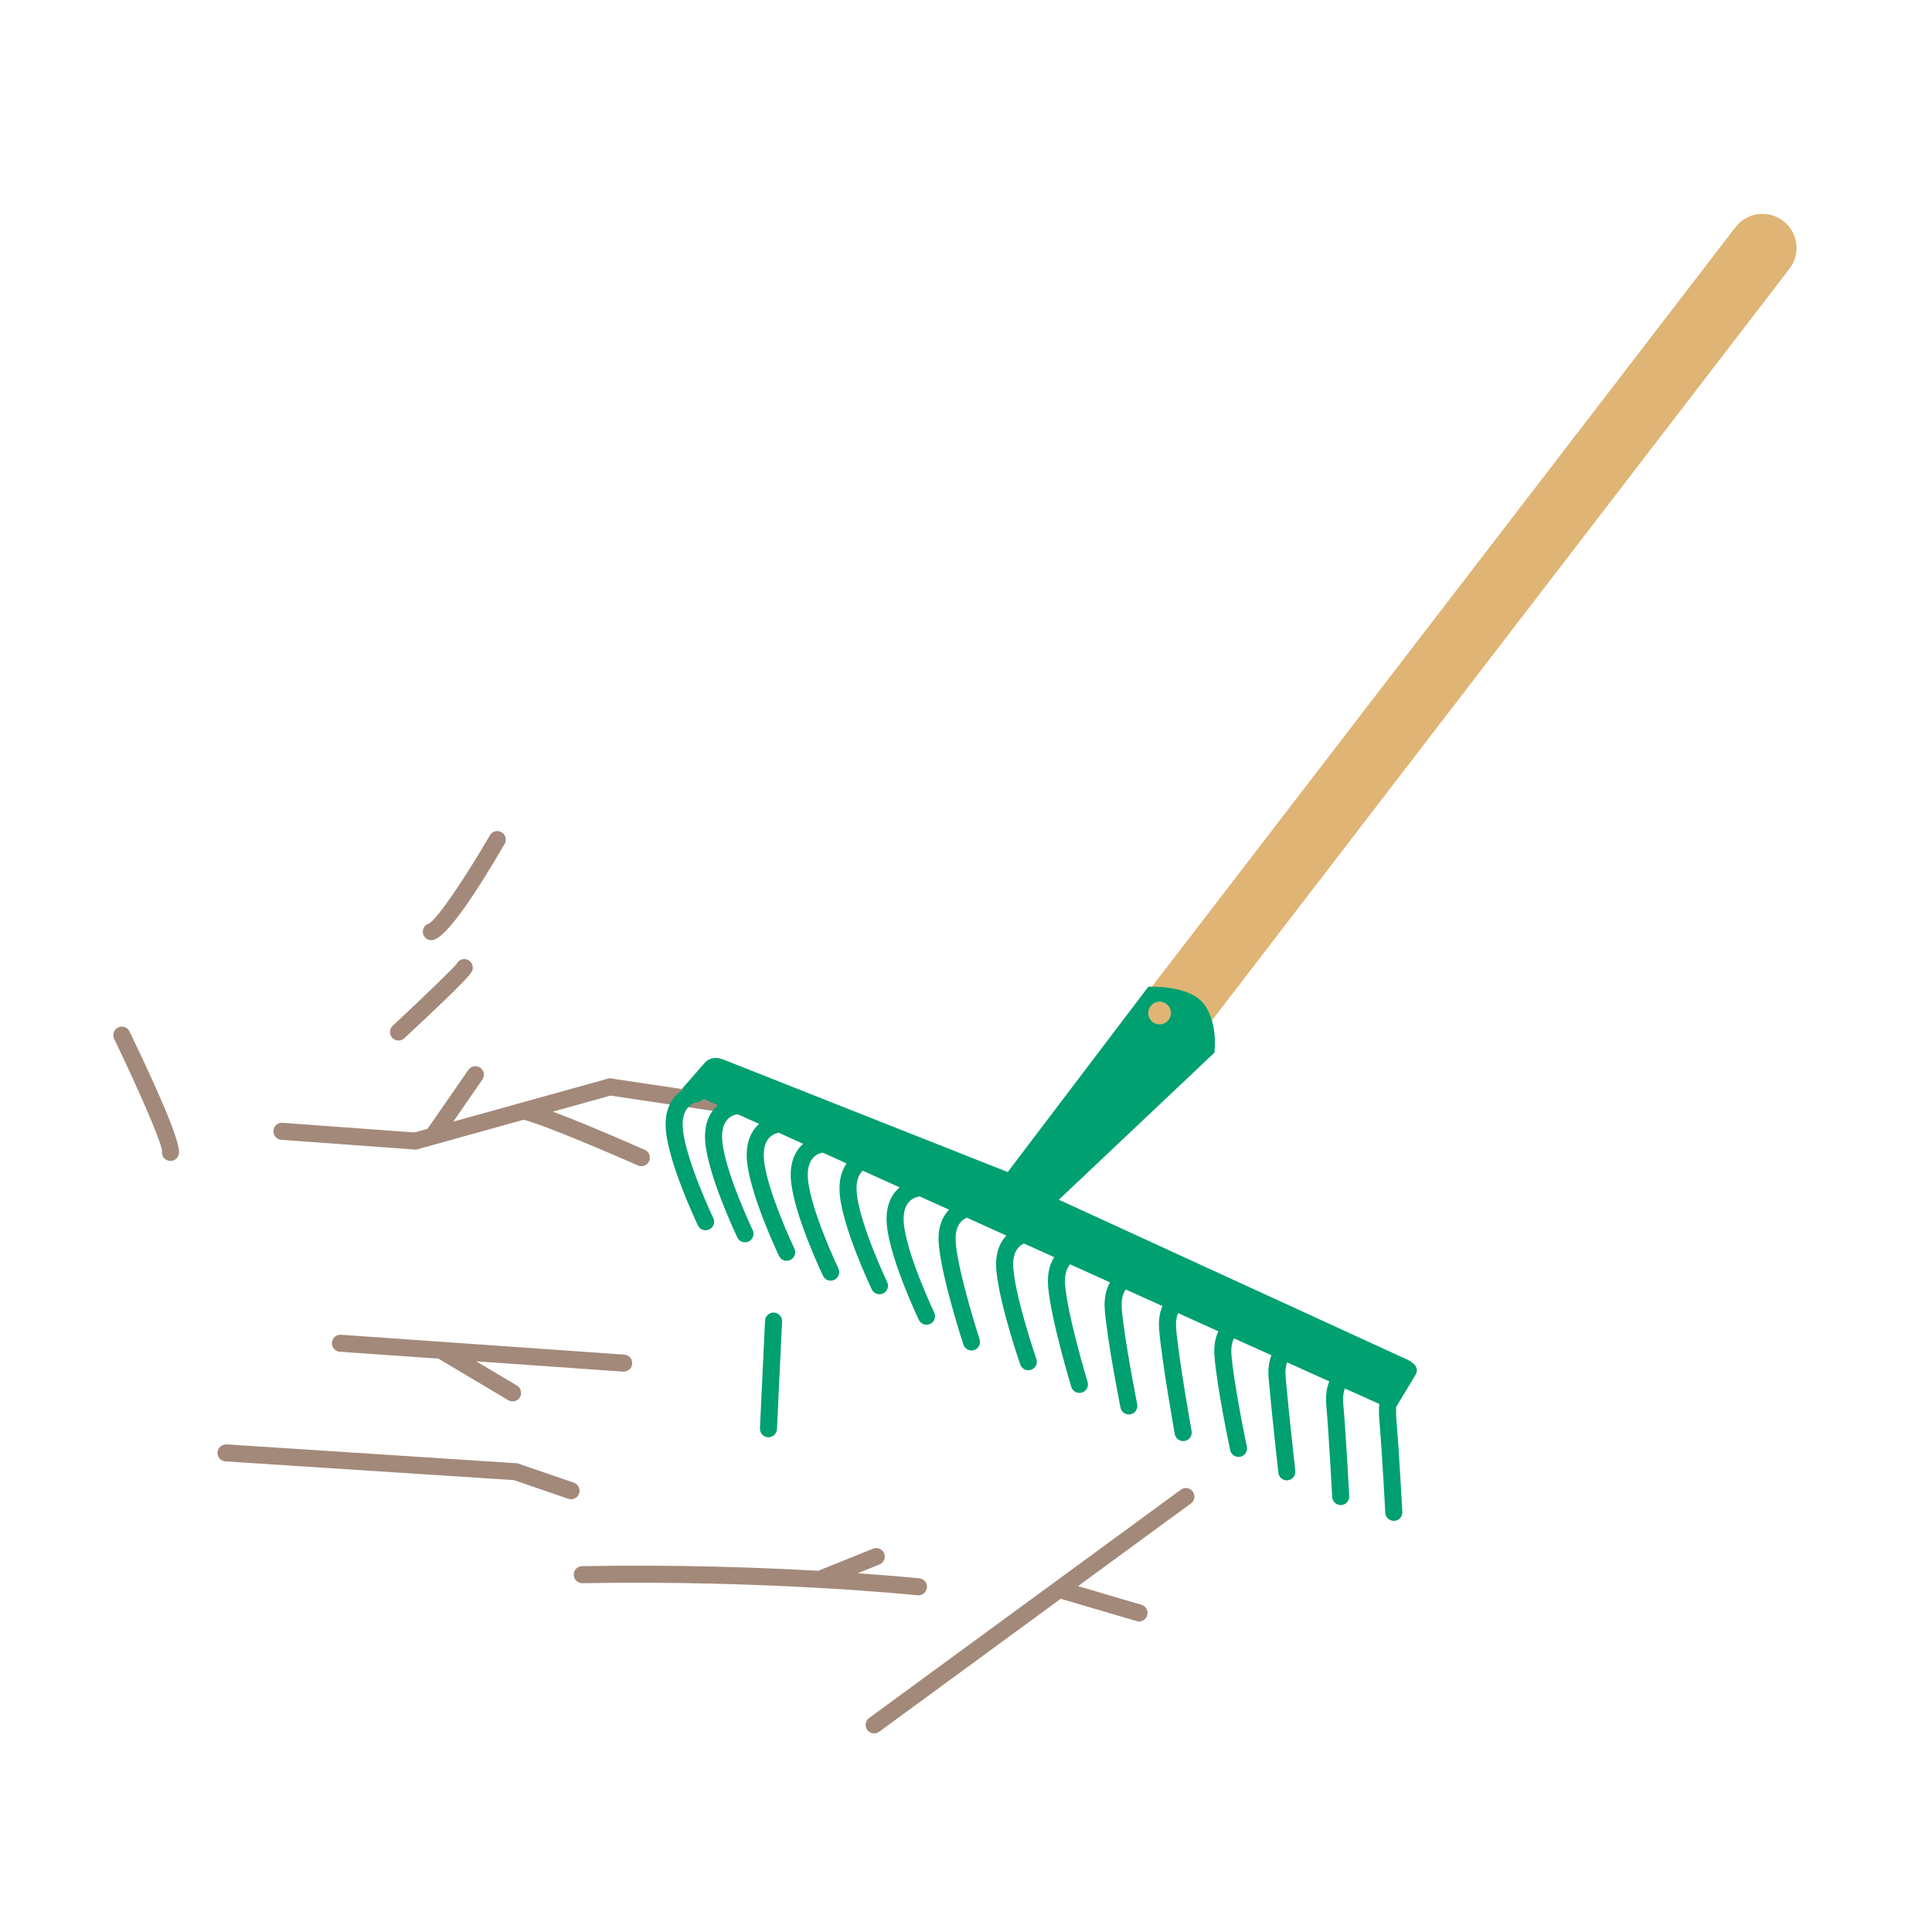 <?xml version="1.0" encoding="utf-8"?>
<!-- Generator: Adobe Illustrator 16.0.0, SVG Export Plug-In . SVG Version: 6.00 Build 0)  -->
<!DOCTYPE svg PUBLIC "-//W3C//DTD SVG 1.1//EN" "http://www.w3.org/Graphics/SVG/1.1/DTD/svg11.dtd">
<svg version="1.1" id="Layer_1" xmlns="http://www.w3.org/2000/svg" xmlns:xlink="http://www.w3.org/1999/xlink" x="0px" y="0px"
	 width="226.77px" height="226.77px" viewBox="0 0 226.77 226.77" enable-background="new 0 0 226.77 226.77" xml:space="preserve">
<g>
	<g>
		<path fill="#E0B475" d="M134.77,126.942c-0.851,0-1.708-0.27-2.435-0.828c-1.751-1.346-2.08-3.857-0.734-5.609l72.1-93.836
			c1.347-1.752,3.857-2.08,5.609-0.735c1.751,1.346,2.08,3.857,0.734,5.609l-72.1,93.837
			C137.156,126.404,135.97,126.942,134.77,126.942z"/>
	</g>
	<g>
		<path fill="#A3897A" d="M50.626,110.356c-0.462,0-0.878-0.322-0.978-0.793c-0.11-0.523,0.209-1.036,0.719-1.173
			c1.003-0.523,4.474-5.759,7.135-10.345c0.278-0.478,0.89-0.639,1.367-0.363c0.478,0.277,0.64,0.889,0.363,1.367
			c-2.87,4.945-6.657,10.917-8.398,11.285C50.764,110.349,50.695,110.356,50.626,110.356z"/>
	</g>
	<path fill="#A3897A" d="M73.277,159.001l-33.25-2.334c-0.548-0.045-1.028,0.377-1.067,0.927c-0.039,0.551,0.376,1.029,0.928,1.067
		l11.572,0.812l8.196,4.876c0.16,0.096,0.336,0.141,0.51,0.141c0.341,0,0.673-0.175,0.86-0.488c0.282-0.475,0.126-1.089-0.348-1.371
		l-4.784-2.846l17.244,1.21c0.023,0.002,0.047,0.003,0.071,0.003c0.521,0,0.959-0.403,0.997-0.93
		C74.243,159.518,73.828,159.039,73.277,159.001z"/>
	<g>
		<path fill="#A3897A" d="M20.008,136.27c-0.107,0-0.217-0.018-0.325-0.054c-0.473-0.163-0.745-0.644-0.66-1.121
			c-0.104-1.157-2.921-7.558-5.625-13.162c-0.24-0.497-0.031-1.096,0.466-1.335c0.497-0.238,1.095-0.032,1.335,0.466
			c6.276,13.009,5.897,14.114,5.754,14.53C20.812,136.009,20.424,136.27,20.008,136.27z"/>
	</g>
	<path fill="#A3897A" d="M140.004,175.068c-0.326-0.446-0.953-0.544-1.397-0.216l-36.594,26.801
		c-0.446,0.326-0.542,0.952-0.216,1.397c0.196,0.268,0.5,0.409,0.808,0.409c0.205,0,0.412-0.062,0.59-0.193l21.31-15.606l8.911,2.62
		c0.095,0.028,0.189,0.041,0.282,0.041c0.433,0,0.831-0.282,0.959-0.718c0.156-0.53-0.147-1.086-0.677-1.241l-7.445-2.189
		l13.254-9.707C140.234,176.139,140.33,175.513,140.004,175.068z"/>
	<path fill="#A3897A" d="M107.912,185.26c-0.067-0.007-2.736-0.283-7.243-0.596l2.559-1.031c0.512-0.207,0.76-0.789,0.554-1.302
		s-0.788-0.756-1.302-0.554l-6.443,2.597c-7.116-0.4-16.871-0.744-27.717-0.546c-0.552,0.01-0.992,0.466-0.982,1.019
		c0.01,0.553,0.457,0.971,1.018,0.981c21.806-0.391,39.174,1.402,39.346,1.42c0.035,0.004,0.071,0.006,0.105,0.006
		c0.505,0,0.939-0.382,0.994-0.896C108.86,185.81,108.462,185.318,107.912,185.26z"/>
	<g>
		<path fill="#A3897A" d="M46.776,122.133c-0.268,0-0.534-0.106-0.731-0.318c-0.376-0.403-0.354-1.036,0.049-1.413
			c3.329-3.104,6.981-6.612,7.506-7.272c0.16-0.326,0.494-0.554,0.882-0.56c0.538-0.017,1.007,0.431,1.017,0.983
			c0.009,0.549,0.013,0.8-8.041,8.312C47.265,122.044,47.02,122.133,46.776,122.133z"/>
	</g>
	<path fill="#A3897A" d="M88.222,129.05l-16.686-2.494l-18.336,5.1l3.421-4.941c0.314-0.454,0.201-1.077-0.253-1.392
		c-0.456-0.315-1.078-0.201-1.392,0.253l-4.79,6.918l-1.547,0.431l-15.477-1.134c-0.555-0.044-1.031,0.374-1.071,0.924
		c-0.04,0.551,0.374,1.03,0.924,1.07l15.824,1.159l12.588-3.501c1.15,0.149,7.678,2.811,13.452,5.354
		c0.131,0.058,0.268,0.085,0.402,0.085c0.384,0,0.751-0.223,0.916-0.597c0.223-0.506-0.006-1.096-0.512-1.318
		c-5.315-2.341-8.661-3.701-10.792-4.487l6.768-1.882l16.264,2.432c0.549,0.076,1.055-0.296,1.137-0.842
		C89.145,129.641,88.768,129.132,88.222,129.05z"/>
	<g>
		<path fill="#A3897A" d="M67.026,175.975c-0.107,0-0.217-0.018-0.325-0.054l-6.374-2.188l-33.867-2.202
			c-0.551-0.036-0.969-0.512-0.933-1.062c0.037-0.551,0.528-0.948,1.063-0.934l34.133,2.22l6.626,2.273
			c0.522,0.18,0.8,0.748,0.621,1.271C67.829,175.714,67.441,175.975,67.026,175.975z"/>
	</g>
	<g>
		<path fill="#00A070" d="M90.844,154.064c-0.536-0.03-1.02,0.4-1.046,0.951l-0.6,12.637c-0.026,0.552,0.4,1.021,0.952,1.047
			c0.016,0.001,0.032,0.001,0.048,0.001c0.53,0,0.973-0.417,0.998-0.952l0.6-12.637C91.821,154.559,91.395,154.09,90.844,154.064z"
			/>
		<path fill="#00A070" d="M166.146,161.381c0.686-1.139-1.021-1.822-1.021-1.822l-40.841-18.74l18.25-17.25c0,0,0.5-3.5-1.25-5.75
			s-6.5-2-6.5-2l-16.5,21.75c0,0-31.861-12.607-33.366-13.201c-1.505-0.596-2.227,0.414-2.227,0.414l-2.657,3.037l0.167,0.075
			c-1.154,0.684-2.273,2.119-2.043,4.762c0.346,3.968,3.621,10.885,3.76,11.177c0.171,0.36,0.53,0.57,0.903,0.57
			c0.144,0,0.291-0.031,0.429-0.097c0.499-0.238,0.71-0.835,0.473-1.333c-0.033-0.068-3.259-6.883-3.574-10.491
			c-0.232-2.671,1.386-3.057,1.719-3.107c0.288-0.038,0.524-0.199,0.68-0.42l1.704,0.77c-0.918,0.79-1.66,2.15-1.468,4.348
			c0.346,3.966,3.621,10.883,3.76,11.175c0.171,0.36,0.53,0.57,0.903,0.57c0.144,0,0.291-0.031,0.429-0.097
			c0.499-0.238,0.71-0.835,0.473-1.333c-0.033-0.068-3.259-6.883-3.574-10.489c-0.233-2.673,1.386-3.057,1.719-3.107
			c0.024-0.003,0.043-0.018,0.067-0.022l2.549,1.15c-0.902,0.795-1.623,2.149-1.434,4.319c0.346,3.966,3.621,10.883,3.76,11.175
			c0.171,0.36,0.53,0.57,0.903,0.57c0.144,0,0.291-0.031,0.429-0.097c0.499-0.238,0.71-0.835,0.473-1.333
			c-0.033-0.068-3.259-6.883-3.574-10.489c-0.233-2.673,1.386-3.057,1.719-3.107c0.004-0.001,0.008-0.004,0.012-0.004l2.878,1.3
			c-0.902,0.795-1.623,2.149-1.434,4.319c0.346,3.966,3.621,10.883,3.76,11.175c0.171,0.36,0.53,0.57,0.903,0.57
			c0.144,0,0.291-0.031,0.429-0.097c0.499-0.238,0.71-0.835,0.473-1.333c-0.033-0.068-3.259-6.883-3.574-10.489
			c-0.233-2.673,1.386-3.057,1.719-3.107c0.004-0.001,0.008-0.004,0.013-0.004l2.806,1.267c-0.574,0.819-0.945,1.986-0.803,3.612
			c0.346,3.968,3.621,10.885,3.76,11.177c0.171,0.36,0.53,0.57,0.903,0.57c0.144,0,0.291-0.031,0.429-0.097
			c0.499-0.238,0.71-0.835,0.473-1.333c-0.033-0.068-3.259-6.883-3.574-10.491c-0.121-1.394,0.262-2.157,0.704-2.583l4.337,1.958
			c-0.936,0.785-1.702,2.151-1.507,4.379c0.346,3.968,3.621,10.885,3.76,11.177c0.171,0.36,0.53,0.57,0.903,0.57
			c0.144,0,0.291-0.031,0.429-0.097c0.499-0.238,0.71-0.835,0.473-1.333c-0.033-0.068-3.259-6.883-3.574-10.491
			c-0.232-2.671,1.386-3.057,1.719-3.107c0.047-0.006,0.084-0.031,0.129-0.044l3.465,1.564c-0.789,0.817-1.375,2.115-1.203,4.095
			c0.34,3.903,2.784,11.427,2.888,11.745c0.138,0.422,0.529,0.689,0.951,0.689c0.103,0,0.207-0.016,0.311-0.05
			c0.525-0.171,0.812-0.735,0.641-1.261c-0.025-0.075-2.478-7.621-2.798-11.298c-0.176-2.021,0.706-2.731,1.291-2.98l4.646,2.098
			c-0.775,0.818-1.346,2.11-1.175,4.066c0.341,3.912,2.706,10.783,2.807,11.074c0.144,0.413,0.531,0.673,0.945,0.673
			c0.108,0,0.219-0.018,0.327-0.055c0.521-0.181,0.799-0.75,0.618-1.272c-0.024-0.068-2.386-6.928-2.705-10.594
			c-0.172-1.972,0.664-2.694,1.248-2.96l3.552,1.604c-0.52,0.811-0.845,1.934-0.711,3.47c0.339,3.891,2.617,11.437,2.714,11.756
			c0.131,0.432,0.527,0.71,0.957,0.71c0.096,0,0.193-0.014,0.29-0.043c0.528-0.16,0.827-0.719,0.667-1.247
			c-0.023-0.076-2.314-7.664-2.636-11.35c-0.11-1.265,0.198-2.006,0.585-2.453l4.683,2.115c-0.46,0.796-0.732,1.874-0.607,3.309
			c0.335,3.843,1.776,11.088,1.838,11.395c0.095,0.475,0.513,0.804,0.979,0.804c0.064,0,0.131-0.006,0.197-0.02
			c0.541-0.108,0.893-0.635,0.784-1.177c-0.015-0.073-1.481-7.441-1.807-11.176c-0.099-1.133,0.141-1.838,0.469-2.298l4.299,1.941
			c-0.316,0.738-0.481,1.675-0.379,2.851c0.334,3.835,1.773,11.842,1.834,12.181c0.088,0.483,0.509,0.822,0.983,0.822
			c0.059,0,0.118-0.005,0.179-0.016c0.543-0.099,0.904-0.618,0.807-1.162c-0.015-0.082-1.484-8.255-1.811-11.999
			c-0.071-0.817,0.041-1.4,0.227-1.846l4.723,2.133c-0.36,0.761-0.56,1.741-0.45,3c0.335,3.849,1.779,10.665,1.84,10.953
			c0.101,0.47,0.516,0.792,0.978,0.792c0.069,0,0.139-0.007,0.209-0.021c0.54-0.115,0.885-0.646,0.771-1.187
			c-0.015-0.069-1.479-6.983-1.805-10.711c-0.079-0.911,0.064-1.542,0.292-1.998l4.397,1.986c-0.28,0.717-0.425,1.606-0.328,2.713
			c0.331,3.802,1.133,11.006,1.141,11.078c0.058,0.512,0.49,0.89,0.993,0.89c0.037,0,0.074-0.002,0.111-0.006
			c0.549-0.062,0.944-0.556,0.884-1.104c-0.009-0.072-0.808-7.253-1.137-11.031c-0.063-0.733,0.019-1.282,0.169-1.712l4.955,2.238
			c-0.296,0.727-0.45,1.637-0.351,2.774c0.328,3.772,0.692,10.728,0.695,10.797c0.028,0.534,0.47,0.948,0.998,0.948
			c0.018,0,0.035,0,0.053-0.001c0.552-0.029,0.976-0.499,0.947-1.051c-0.004-0.07-0.369-7.06-0.701-10.867
			c-0.067-0.771,0.029-1.334,0.194-1.771l4.032,1.821c-0.046,0.589-0.051,1.244,0.014,1.979c0.328,3.771,0.692,10.726,0.695,10.795
			c0.028,0.534,0.47,0.948,0.998,0.948c0.018,0,0.035,0,0.053-0.001c0.552-0.029,0.976-0.499,0.947-1.051
			c-0.004-0.07-0.369-7.06-0.701-10.865c-0.048-0.553-0.041-1.026-0.016-1.465C164.42,164.246,165.62,162.254,166.146,161.381z"/>
	</g>
	<g>
		<circle fill="#E0B475" cx="136.106" cy="118.903" r="1.333"/>
	</g>
</g>
</svg>
